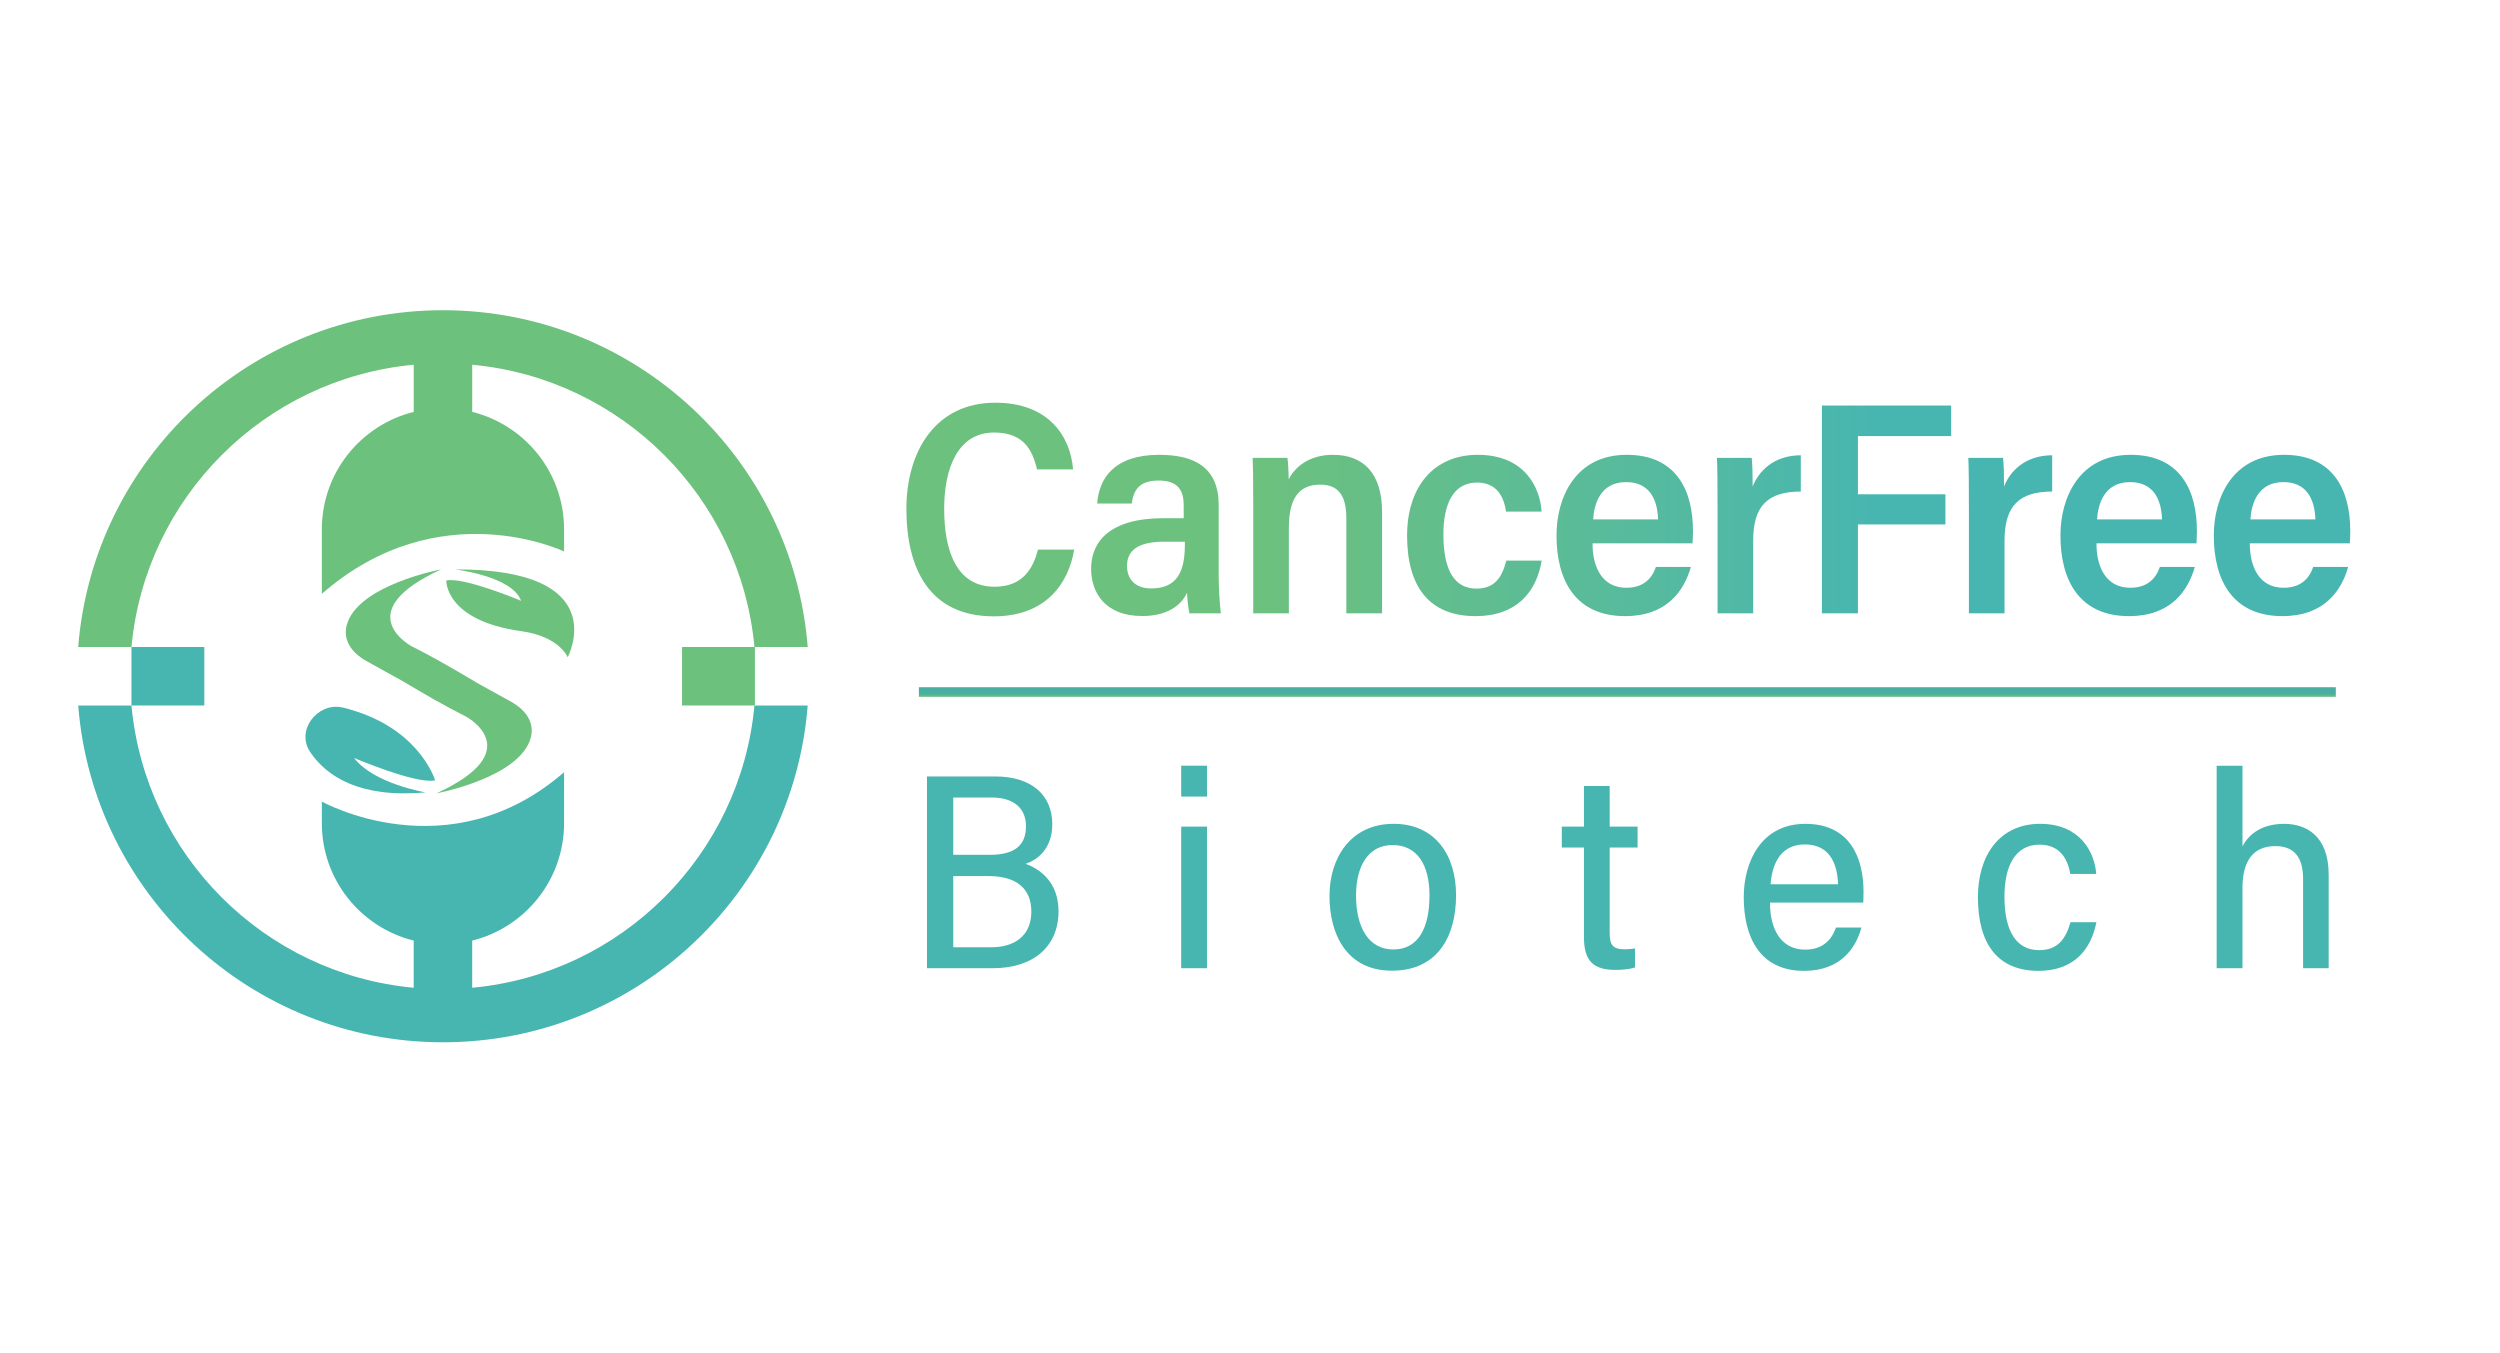 <?xml version="1.0" encoding="UTF-8" standalone="no"?>
<svg
   xmlns:dc="http://purl.org/dc/elements/1.1/"
   xmlns:cc="http://creativecommons.org/ns#"
   xmlns:rdf="http://www.w3.org/1999/02/22-rdf-syntax-ns#"
   xmlns:svg="http://www.w3.org/2000/svg"
   xmlns="http://www.w3.org/2000/svg"
   viewBox="0 0 2073.987 1122.52"
   height="1122.52"
   width="2073.987"
   xml:space="preserve"
   id="svg2"
   version="1.1"><defs
     id="defs6"><clipPath
       id="clipPath20"
       clipPathUnits="userSpaceOnUse"><path
         id="path18"
         d="M 0,841.89 H 1555.49 V 0 H 0 Z" /></clipPath><linearGradient
       id="linearGradient88"
       spreadMethod="pad"
       gradientTransform="matrix(668.653,0,0,668.653,779.618,524.995)"
       gradientUnits="userSpaceOnUse"
       y2="0"
       x2="1"
       y1="0"
       x1="0"><stop
         id="stop82"
         offset="0"
         style="stop-opacity:1;stop-color:#6dc17e" /><stop
         id="stop84"
         offset="0.58"
         style="stop-opacity:1;stop-color:#48b6b0" /><stop
         id="stop86"
         offset="1"
         style="stop-opacity:1;stop-color:#48b6b0" /></linearGradient><linearGradient
       id="linearGradient110"
       spreadMethod="pad"
       gradientTransform="matrix(668.653,0,0,668.653,779.618,508.875)"
       gradientUnits="userSpaceOnUse"
       y2="0"
       x2="1"
       y1="0"
       x1="0"><stop
         id="stop104"
         offset="0"
         style="stop-opacity:1;stop-color:#6dc17e" /><stop
         id="stop106"
         offset="0.58"
         style="stop-opacity:1;stop-color:#48b6b0" /><stop
         id="stop108"
         offset="1"
         style="stop-opacity:1;stop-color:#48b6b0" /></linearGradient><linearGradient
       id="linearGradient132"
       spreadMethod="pad"
       gradientTransform="matrix(668.653,0,0,668.653,779.578,509.721)"
       gradientUnits="userSpaceOnUse"
       y2="0"
       x2="1"
       y1="0"
       x1="0"><stop
         id="stop126"
         offset="0"
         style="stop-opacity:1;stop-color:#6dc17e" /><stop
         id="stop128"
         offset="0.58"
         style="stop-opacity:1;stop-color:#48b6b0" /><stop
         id="stop130"
         offset="1"
         style="stop-opacity:1;stop-color:#48b6b0" /></linearGradient><linearGradient
       id="linearGradient154"
       spreadMethod="pad"
       gradientTransform="matrix(668.653,0,0,668.653,779.618,508.846)"
       gradientUnits="userSpaceOnUse"
       y2="0"
       x2="1"
       y1="0"
       x1="0"><stop
         id="stop148"
         offset="0"
         style="stop-opacity:1;stop-color:#6dc17e" /><stop
         id="stop150"
         offset="0.58"
         style="stop-opacity:1;stop-color:#48b6b0" /><stop
         id="stop152"
         offset="1"
         style="stop-opacity:1;stop-color:#48b6b0" /></linearGradient><linearGradient
       id="linearGradient176"
       spreadMethod="pad"
       gradientTransform="matrix(668.653,0,0,668.653,779.618,508.846)"
       gradientUnits="userSpaceOnUse"
       y2="0"
       x2="1"
       y1="0"
       x1="0"><stop
         id="stop170"
         offset="0"
         style="stop-opacity:1;stop-color:#6dc17e" /><stop
         id="stop172"
         offset="0.58"
         style="stop-opacity:1;stop-color:#48b6b0" /><stop
         id="stop174"
         offset="1"
         style="stop-opacity:1;stop-color:#48b6b0" /></linearGradient><linearGradient
       id="linearGradient198"
       spreadMethod="pad"
       gradientTransform="matrix(668.653,0,0,668.653,779.618,509.59)"
       gradientUnits="userSpaceOnUse"
       y2="0"
       x2="1"
       y1="0"
       x1="0"><stop
         id="stop192"
         offset="0"
         style="stop-opacity:1;stop-color:#6dc17e" /><stop
         id="stop194"
         offset="0.58"
         style="stop-opacity:1;stop-color:#48b6b0" /><stop
         id="stop196"
         offset="1"
         style="stop-opacity:1;stop-color:#48b6b0" /></linearGradient><linearGradient
       id="linearGradient220"
       spreadMethod="pad"
       gradientTransform="matrix(668.653,0,0,668.653,779.618,525.061)"
       gradientUnits="userSpaceOnUse"
       y2="0"
       x2="1"
       y1="0"
       x1="0"><stop
         id="stop214"
         offset="0"
         style="stop-opacity:1;stop-color:#6dc17e" /><stop
         id="stop216"
         offset="0.58"
         style="stop-opacity:1;stop-color:#48b6b0" /><stop
         id="stop218"
         offset="1"
         style="stop-opacity:1;stop-color:#48b6b0" /></linearGradient><linearGradient
       id="linearGradient242"
       spreadMethod="pad"
       gradientTransform="matrix(668.653,0,0,668.653,779.618,509.59)"
       gradientUnits="userSpaceOnUse"
       y2="0"
       x2="1"
       y1="0"
       x1="0"><stop
         id="stop236"
         offset="0"
         style="stop-opacity:1;stop-color:#6dc17e" /><stop
         id="stop238"
         offset="0.58"
         style="stop-opacity:1;stop-color:#48b6b0" /><stop
         id="stop240"
         offset="1"
         style="stop-opacity:1;stop-color:#48b6b0" /></linearGradient><linearGradient
       id="linearGradient264"
       spreadMethod="pad"
       gradientTransform="matrix(668.653,0,0,668.653,779.618,508.846)"
       gradientUnits="userSpaceOnUse"
       y2="0"
       x2="1"
       y1="0"
       x1="0"><stop
         id="stop258"
         offset="0"
         style="stop-opacity:1;stop-color:#6dc17e" /><stop
         id="stop260"
         offset="0.58"
         style="stop-opacity:1;stop-color:#48b6b0" /><stop
         id="stop262"
         offset="1"
         style="stop-opacity:1;stop-color:#48b6b0" /></linearGradient><linearGradient
       id="linearGradient286"
       spreadMethod="pad"
       gradientTransform="matrix(668.653,0,0,668.653,779.618,508.846)"
       gradientUnits="userSpaceOnUse"
       y2="0"
       x2="1"
       y1="0"
       x1="0"><stop
         id="stop280"
         offset="0"
         style="stop-opacity:1;stop-color:#6dc17e" /><stop
         id="stop282"
         offset="0.58"
         style="stop-opacity:1;stop-color:#48b6b0" /><stop
         id="stop284"
         offset="1"
         style="stop-opacity:1;stop-color:#48b6b0" /></linearGradient><linearGradient
       id="linearGradient308"
       spreadMethod="pad"
       gradientTransform="matrix(0,6,-6,0,1012.784,408.414)"
       gradientUnits="userSpaceOnUse"
       y2="0"
       x2="1"
       y1="0"
       x1="0"><stop
         id="stop302"
         offset="0"
         style="stop-opacity:1;stop-color:#6dc17e" /><stop
         id="stop304"
         offset="0.322"
         style="stop-opacity:1;stop-color:#49afa3" /><stop
         id="stop306"
         offset="1"
         style="stop-opacity:1;stop-color:#49afa3" /></linearGradient></defs><g
     transform="matrix(1.333,0,0,-1.333,0,1122.52)"
     id="g10"><path
       id="path12"
       style="fill:#47b6b0;fill-opacity:1;fill-rule:nonzero;stroke:none"
       d="M 127.151,403.031 H 81.815 v 36.408 h 45.336 z" /><g
       id="g14"><g
         clip-path="url(#clipPath20)"
         id="g16"><g
           transform="translate(330.322,382.993)"
           id="g22"><path
             id="path24"
             style="fill:#6cc17d;fill-opacity:1;fill-rule:nonzero;stroke:none"
             d="m 0,0 c 2.423,8.997 -2.589,16.982 -12.243,22.38 -5.319,2.973 -13.465,7.393 -22.102,12.227 l 0.078,0.037 c -6.206,3.632 -13.78,8.161 -22.395,12.972 -0.019,0.01 -0.039,0.023 -0.057,0.033 l -0.002,-10e-4 c -5.405,3.018 -11.214,6.144 -17.371,9.238 0,0 -39.885,21.089 18.308,47.863 0,0 -52.029,-9.725 -58.741,-34.649 -2.424,-8.998 2.588,-16.984 12.243,-22.38 5.545,-3.1 13.648,-7.505 22.232,-12.337 5.279,-3.095 11.551,-6.839 18.592,-10.85 0.654,-0.399 1.335,-0.804 1.976,-1.2 l 0.082,0.036 c 5.86,-3.307 12.196,-6.756 18.965,-10.155 0,0 39.885,-21.089 -18.307,-47.863 0,0 52.029,9.722 58.742,34.649" /></g><g
           transform="translate(353.291,433.055)"
           id="g26"><path
             id="path28"
             style="fill:#6cc17d;fill-opacity:1;fill-rule:nonzero;stroke:none"
             d="m 0,0 c 0,0 29.525,55.031 -70.149,54.686 0,0 35.703,-4.187 41.152,-19.559 0,0 -35.801,15.07 -46.569,12.621 0,0 -0.802,-24.936 46.666,-31.513 C -4.939,12.916 0,0 0,0" /></g><g
           transform="translate(275.674,649.032)"
           id="g30"><path
             id="path32"
             style="fill:#6cc17d;fill-opacity:1;fill-rule:nonzero;stroke:none"
             d="m 0,0 c -119.676,0 -217.725,-92.306 -227.008,-209.593 h 33.149 c 8.627,93.013 82.645,167.036 175.654,175.664 v -29.347 c -32.816,-8.155 -57.171,-37.729 -57.171,-73.069 v -40.169 c 73.005,63.785 150.75,26.365 150.75,26.365 v 13.804 c 0,35.34 -24.353,64.913 -57.171,73.069 v 29.347 c 93.011,-8.628 167.028,-82.651 175.655,-175.664 h 33.149 C 217.723,-92.306 119.675,0 0,0" /></g><g
           transform="translate(469.533,403.031)"
           id="g34"><path
             id="path36"
             style="fill:#47b6b0;fill-opacity:1;fill-rule:nonzero;stroke:none"
             d="m 0,0 c -8.627,-93.015 -82.645,-167.037 -175.655,-175.665 v 29.348 c 32.817,8.155 57.171,37.727 57.171,73.068 V -41.5 c -71.787,-62.511 -150.75,-18.285 -150.75,-18.285 v -13.464 c 0,-35.341 24.354,-64.914 57.171,-73.068 v -29.348 C -305.072,-167.037 -379.091,-93.014 -387.718,0 h -33.148 c 9.283,-117.289 107.332,-209.594 227.008,-209.594 119.674,0 217.722,92.305 227.006,209.594 z" /></g><g
           transform="translate(193.13,373.927)"
           id="g38"><path
             id="path40"
             style="fill:#47b6b0;fill-opacity:1;fill-rule:nonzero;stroke:none"
             d="m 0,0 c 9.964,-14.666 30.289,-28.74 71.744,-24.962 0,0 -32.078,5.252 -44.537,21.421 0,0 38.755,-16.526 50.447,-13.924 0,0 -8.646,29.491 -48.466,42.713 C 25.693,26.409 22.436,27.408 19.362,28 4.448,30.875 -9.288,13.671 0,0" /></g><path
           id="path42"
           style="fill:#6cc17d;fill-opacity:1;fill-rule:nonzero;stroke:none"
           d="m 469.815,403.031 h -45.336 v 36.408 h 45.336 z" /><g
           transform="translate(593.257,252.564)"
           id="g44"><path
             id="path46"
             style="fill:#47b6b0;fill-opacity:1;fill-rule:nonzero;stroke:none"
             d="m 0,0 h 23.511 c 14.288,0 25.084,6.829 25.084,22.22 0,13.833 -8.687,22.093 -26.611,22.093 H 0 Z m 22.629,57.53 c 16.146,0 22.63,6.312 22.63,17.799 0,10.747 -7.05,17.876 -21.418,17.876 L 0,93.205 V 57.53 Z m -38.978,48.783 h 42.55 c 22.376,0 35.438,-11.535 35.438,-29.63 0,-15.659 -9.49,-22.363 -16.587,-24.753 8.356,-3.053 20.458,-10.938 20.458,-29.522 0,-22.847 -16.743,-35.436 -40.662,-35.436 h -41.197 z" /></g><path
           id="path48"
           style="fill:#47b6b0;fill-opacity:1;fill-rule:nonzero;stroke:none"
           d="M 735.119,327.656 H 751.2 v -88.121 h -16.081 z m 0,37.908 H 751.2 V 346.35 h -16.081 z" /><g
           transform="translate(843.93,284.791)"
           id="g50"><path
             id="path52"
             style="fill:#47b6b0;fill-opacity:1;fill-rule:nonzero;stroke:none"
             d="m 0,0 c 0,-20.001 7.932,-33.598 23.194,-33.598 15.548,0 22.521,13.315 22.521,33.725 0,18.805 -7.602,31.268 -23.024,31.268 C 7.837,31.395 0,18.584 0,0 m 62.252,0.204 c 0,-25.555 -11.394,-47.003 -39.923,-47.003 -28.041,0 -38.85,22.441 -38.85,46.578 0,22.912 12.634,44.818 39.967,44.818 25.617,0 38.806,-19.292 38.806,-44.393" /></g><g
           transform="translate(971.985,327.656)"
           id="g54"><path
             id="path56"
             style="fill:#47b6b0;fill-opacity:1;fill-rule:nonzero;stroke:none"
             d="M 0,0 H 13.802 V 25.287 H 29.804 V 0 H 47.177 V -13.028 H 29.804 v -53.22 c 0,-7.113 1.761,-10.105 9.22,-10.105 2.362,0 4.501,0.191 6.533,0.537 v -11.819 c -3.619,-1.273 -8.94,-1.542 -12.038,-1.542 -13.627,0 -19.717,5.273 -19.717,20.238 v 55.911 l -13.802,0 z" /></g><g
           transform="translate(1143.916,291.794)"
           id="g58"><path
             id="path60"
             style="fill:#47b6b0;fill-opacity:1;fill-rule:nonzero;stroke:none"
             d="M 0,0 C -0.439,14.006 -6.059,24.784 -20.692,24.784 -37.312,24.784 -41.276,9.992 -42.001,0 Z m -42.348,-11.439 c -0.092,-16.321 6.768,-29.272 21.843,-29.272 13.455,0 17.609,9.285 19.198,13.755 h 15.846 c -3.162,-11.691 -12.085,-26.955 -35.735,-26.955 -27.681,0 -37.498,21.213 -37.498,45.917 0,21.669 10.683,45.588 38.346,45.588 27.994,0 36.208,-21.464 36.208,-42.251 0,-0.63 -0.078,-6.074 -0.157,-6.782 z" /></g><g
           transform="translate(1304.701,268.158)"
           id="g62"><path
             id="path64"
             style="fill:#47b6b0;fill-opacity:1;fill-rule:nonzero;stroke:none"
             d="m 0,0 c -3.367,-17.325 -14.319,-30.275 -36.02,-30.275 -25.209,0 -37.717,16.474 -37.717,45.823 0,25.868 13.327,45.681 38.71,45.681 24.5,0 33.831,-17.057 34.932,-31.172 h -16.19 c -1.542,9.598 -6.721,18.207 -19.073,18.207 -15.282,0 -21.859,-13.471 -21.859,-32.339 0,-22.203 7.775,-33.315 21.622,-33.315 11.772,0 16.617,7.35 19.483,17.39 z" /></g><g
           transform="translate(1395.621,365.565)"
           id="g66"><path
             id="path68"
             style="fill:#47b6b0;fill-opacity:1;fill-rule:nonzero;stroke:none"
             d="m 0,0 v -50.184 c 4.249,8.232 12.795,14.006 25.902,14.006 13.391,0 27.727,-7.081 27.727,-31.676 v -58.175 H 37.705 v 55.501 c 0,12.699 -4.861,20.488 -17.309,20.488 C 6.83,-50.04 0,-59.104 0,-75.989 v -50.04 H -16.08 V 0 Z" /></g></g></g><g
       id="g70"><g
         id="g72"><g
           id="g78"><g
             id="g80"><path
               id="path90"
               style="fill:url(#linearGradient88);stroke:none"
               d="m 564.097,525.379 c 0,-37.512 14.571,-66.862 54.334,-66.862 v 0 c 32.233,0 46.485,20.126 50.099,41.532 v 0 h -22.533 c -2.972,-11.341 -9.122,-23.108 -27.058,-23.108 v 0 c -24.027,0 -31.328,23.032 -31.328,48.513 v 0 c 0,24.633 8.182,47.463 31.063,47.463 v 0 c 18.278,0 23.859,-10.747 26.702,-22.937 v 0 h 22.457 c -1.673,20.646 -15.244,41.494 -48.385,41.494 v 0 c -37.388,0 -55.351,-30.437 -55.351,-66.095" /></g></g></g></g><g
       id="g92"><g
         id="g94"><g
           id="g100"><g
             id="g102"><path
               id="path112"
               style="fill:url(#linearGradient110);stroke:none"
               d="m 682.822,528.733 h 21.516 c 1.148,8.313 4.587,14.299 16.782,14.299 v 0 c 13.054,0 15.558,-7.261 15.558,-15.597 v 0 -7.827 h -12.531 c -33.921,0 -45.091,-14.962 -45.091,-31.422 v 0 c 0,-14.215 8.062,-29.481 31.895,-29.481 v 0 c 14.586,0 23.903,6.002 27.819,14.489 v 0 c 0.132,-4.117 0.753,-9.746 1.449,-12.795 v 0 h 19.613 c -0.884,6.273 -1.373,17.271 -1.373,23.859 v 0 43.514 c 0,23.31 -14.932,31.272 -36.907,31.272 v 0 c -28.341,0 -37.565,-14.725 -38.73,-30.311 m 18.579,-38.907 c 0,7.261 3.633,15.144 23.029,15.144 v 0 h 12.964 v -2.013 c 0,-16.063 -4.475,-27.071 -20.939,-27.071 v 0 c -10.519,0 -15.054,6.397 -15.054,13.94" /></g></g></g></g><g
       id="g114"><g
         id="g116"><g
           id="g122"><g
             id="g124"><path
               id="path134"
               style="fill:url(#linearGradient132);stroke:none"
               d="m 802,543.763 c 0.056,4.368 -0.453,11.649 -0.773,13.398 v 0 h -21.649 c 0.187,-4.216 0.376,-10.184 0.376,-30.214 v 0 -66.548 h 22.176 v 53.243 c 0,18.066 6.08,26.846 19.529,26.846 v 0 c 12.852,0 16.237,-9.07 16.237,-21.055 v 0 -59.034 h 22.233 v 63.087 c 0,23.561 -11.139,35.558 -30.647,35.558 v 0 c -14.51,0 -23.529,-7.376 -27.482,-15.281" /></g></g></g></g><g
       id="g136"><g
         id="g138"><g
           id="g144"><g
             id="g146"><path
               id="path156"
               style="fill:url(#linearGradient154);stroke:none"
               d="m 875.7,508.761 c 0,-31.87 13.837,-50.113 42.646,-50.113 v 0 c 25.779,0 37.922,15.291 41.121,34.551 v 0 h -22.025 c -2.559,-9.898 -6.81,-17.426 -18.589,-17.426 v 0 c -13.017,0 -20.544,10.366 -20.544,33.723 v 0 c 0,18.988 6.132,32.291 20.94,32.291 v 0 c 12.042,0 16.745,-8.618 18.004,-18.081 v 0 h 22.158 c -0.827,14.282 -10.047,35.338 -39.709,35.338 v 0 c -27.977,0 -44.002,-20.571 -44.002,-50.283" /></g></g></g></g><g
       id="g158"><g
         id="g160"><g
           id="g166"><g
             id="g168"><path
               id="path178"
               style="fill:url(#linearGradient176);stroke:none"
               d="m 968.693,508.818 c 0,-28.168 11.979,-50.17 42.685,-50.17 v 0 c 26.092,0 36.771,15.904 40.952,30.615 v 0 h -21.781 c -1.542,-4.535 -5.55,-12.961 -18.419,-12.961 v 0 c -15.28,0 -21.072,13.249 -21.015,27.655 v 0 h 62.25 c 0.132,1.187 0.264,6.645 0.264,7.699 v 0 c 0,24.046 -9.49,47.388 -41.234,47.388 v 0 c -31.804,0 -43.702,-26.336 -43.702,-50.226 m 43.325,33.234 c 14.337,0 19.473,-10.424 19.905,-23.195 v 0 h -40.432 c 0.601,9.614 4.499,23.195 20.527,23.195" /></g></g></g></g><g
       id="g180"><g
         id="g182"><g
           id="g188"><g
             id="g190"><path
               id="path200"
               style="fill:url(#linearGradient198);stroke:none"
               d="m 1090.771,539.302 c 0,7.394 -0.132,13.55 -0.584,17.859 v 0 h -21.649 c 0.321,-6.027 0.377,-17.054 0.377,-32.792 v 0 -63.97 h 22.177 v 45.192 c 0,21.766 9.091,30.544 29.647,30.6 v 0 22.589 c -17.06,-0.112 -26.281,-10.054 -29.968,-19.478" /></g></g></g></g><g
       id="g202"><g
         id="g204"><g
           id="g210"><g
             id="g212"><path
               id="path222"
               style="fill:url(#linearGradient220);stroke:none"
               d="M 1133.86,589.723 V 460.399 h 22.421 v 55.314 h 54.457 v 18.765 h -54.457 v 36.216 h 58.012 v 19.029 z" /></g></g></g></g><g
       id="g224"><g
         id="g226"><g
           id="g232"><g
             id="g234"><path
               id="path244"
               style="fill:url(#linearGradient242);stroke:none"
               d="m 1247.207,539.302 c 0,7.394 -0.131,13.55 -0.584,17.859 v 0 h -21.648 c 0.32,-6.027 0.376,-17.054 0.376,-32.792 v 0 -63.97 h 22.178 v 45.192 c 0,21.766 9.091,30.544 29.646,30.6 v 0 22.589 c -17.059,-0.112 -26.28,-10.054 -29.968,-19.478" /></g></g></g></g><g
       id="g246"><g
         id="g248"><g
           id="g254"><g
             id="g256"><path
               id="path266"
               style="fill:url(#linearGradient264);stroke:none"
               d="m 1282.318,508.818 c 0,-28.168 11.978,-50.17 42.684,-50.17 v 0 c 26.092,0 36.772,15.904 40.952,30.615 v 0 h -21.782 c -1.542,-4.535 -5.549,-12.961 -18.418,-12.961 v 0 c -15.28,0 -21.072,13.249 -21.015,27.655 v 0 h 62.249 c 0.133,1.187 0.265,6.645 0.265,7.699 v 0 c 0,24.046 -9.491,47.388 -41.233,47.388 v 0 c -31.804,0 -43.702,-26.336 -43.702,-50.226 m 43.323,33.234 c 14.339,0 19.474,-10.424 19.907,-23.195 v 0 h -40.432 c 0.6,9.614 4.496,23.195 20.525,23.195" /></g></g></g></g><g
       id="g268"><g
         id="g270"><g
           id="g276"><g
             id="g278"><path
               id="path288"
               style="fill:url(#linearGradient286);stroke:none"
               d="m 1377.76,508.818 c 0,-28.168 11.979,-50.17 42.683,-50.17 v 0 c 26.094,0 36.77,15.904 40.954,30.615 v 0 h -21.782 c -1.544,-4.535 -5.551,-12.961 -18.42,-12.961 v 0 c -15.28,0 -21.07,13.249 -21.016,27.655 v 0 h 62.251 c 0.126,1.13 0.252,6.133 0.263,7.519 v 0 0.581 c -0.105,23.904 -9.665,46.987 -41.233,46.987 v 0 c -31.802,0 -43.7,-26.336 -43.7,-50.226 m 43.324,33.234 c 14.338,0 19.471,-10.424 19.905,-23.195 v 0 h -40.432 c 0.602,9.614 4.497,23.195 20.527,23.195" /></g></g></g></g><g
       id="g290"><g
         id="g292"><g
           id="g298"><g
             id="g300"><path
               id="path310"
               style="fill:url(#linearGradient308);stroke:none"
               d="m 571.871,408.414 h 881.826 v 6 H 571.871 Z" /></g></g></g></g></g></svg>